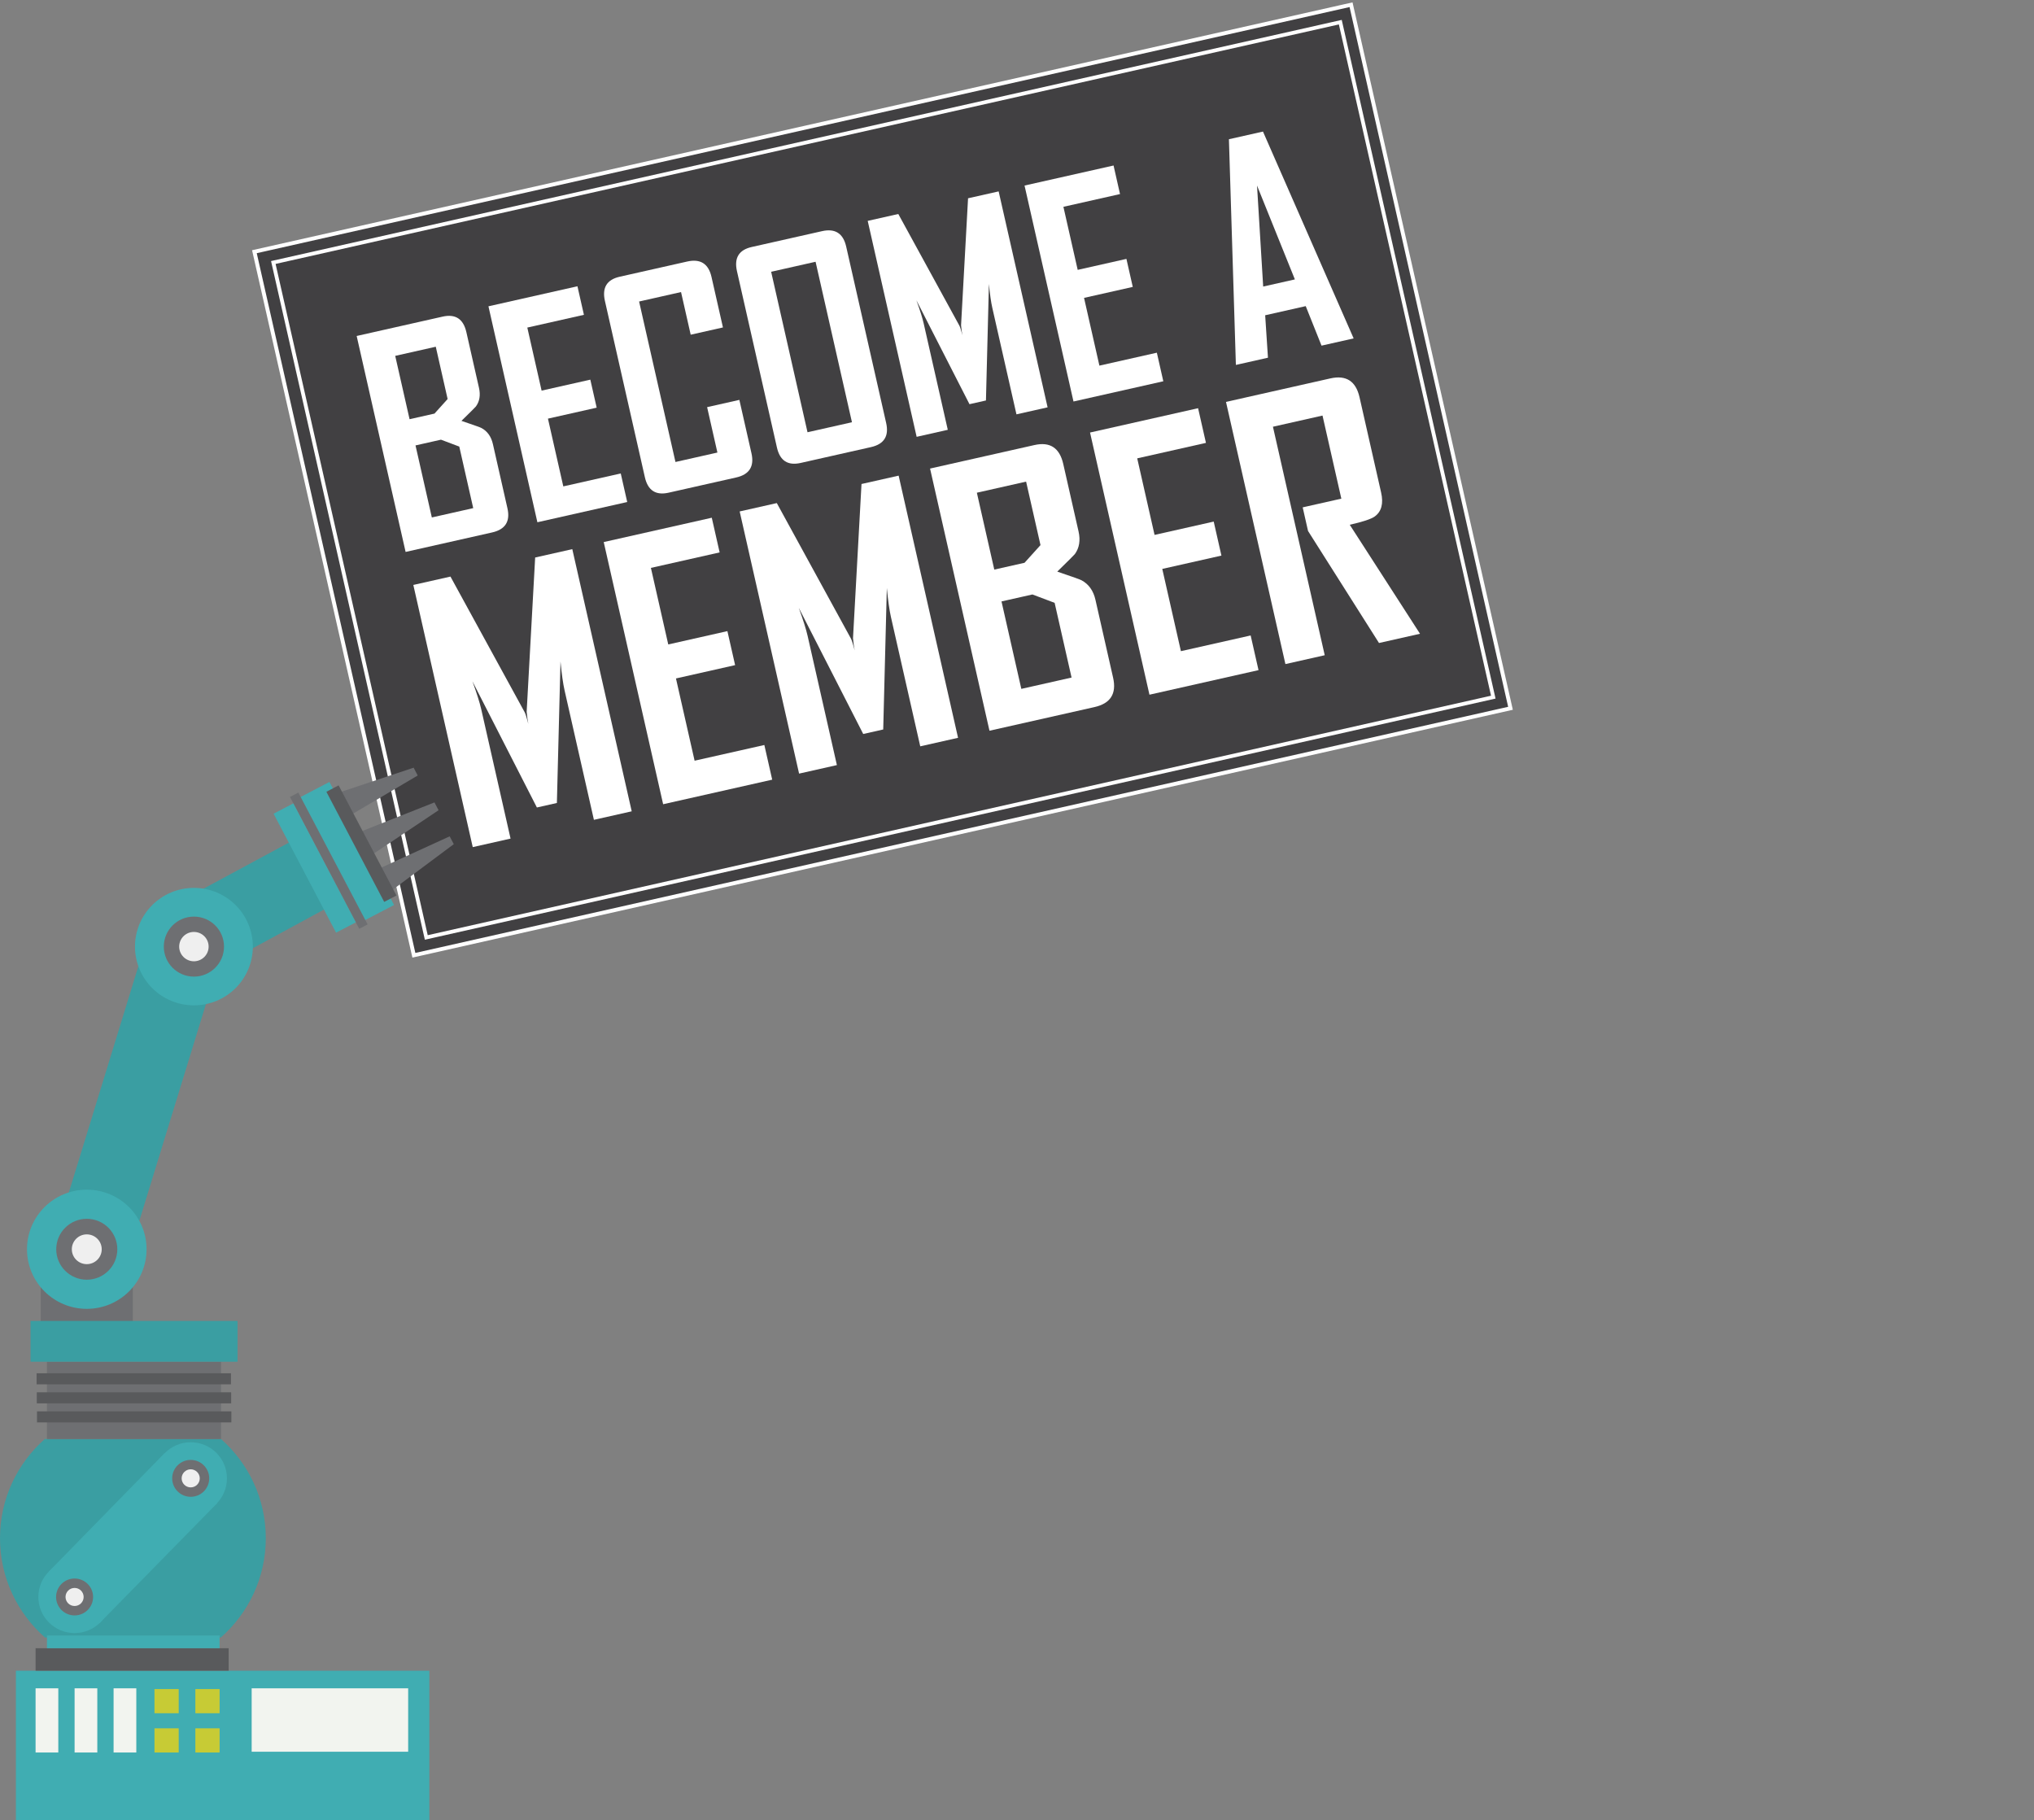 <?xml version="1.0" encoding="utf-8"?>
<!-- Generator: Adobe Illustrator 16.0.0, SVG Export Plug-In . SVG Version: 6.00 Build 0)  -->
<!DOCTYPE svg PUBLIC "-//W3C//DTD SVG 1.1//EN" "http://www.w3.org/Graphics/SVG/1.1/DTD/svg11.dtd">
<svg version="1.1" id="Layer_1" xmlns="http://www.w3.org/2000/svg" xmlns:xlink="http://www.w3.org/1999/xlink" x="0px" y="0px"
	 width="430.775px" height="385.496px" viewBox="0 0 430.775 385.496" enable-background="new 0 0 430.775 385.496"
	 xml:space="preserve">
<rect x="0" y="0" width="430.775" height="385.496" fill="#808080" stroke="none"/>
<rect x="8.624" y="268.641" fill="#6E6F72" width="19.508" height="13.229"/>
<path fill="#3A9EA2" d="M56.293,325.77c0-8.358-3.671-15.857-9.485-21H9.488C3.67,309.911,0,317.41,0,325.77
	c0,8.383,3.694,15.904,9.543,21.047h37.208C52.599,341.674,56.293,334.152,56.293,325.77z"/>
<rect x="3.367" y="353.839" fill="#40ADB2" width="87.568" height="31.657"/>
<rect x="53.299" y="357.568" fill="#F2F4EF" width="33.146" height="13.431"/>
<rect x="32.716" y="357.729" fill="#C7CB35" width="5.132" height="5.117"/>
<rect x="41.376" y="357.729" fill="#C7CB35" width="5.133" height="5.117"/>
<rect x="32.716" y="366.045" fill="#C7CB35" width="5.132" height="5.115"/>
<g id="arm">
	<g>
		<polygon fill="#414042" stroke="#FFFFFF" stroke-width="0.83" stroke-miterlimit="10" points="319.903,150.009 87.653,202.316
			53.88,53.31 286.134,1 		"/>
		<polygon fill="#414042" stroke="#FFFFFF" stroke-width="0.802" stroke-miterlimit="10" points="316.259,147.648 90.283,198.543
			57.885,55.595 283.858,4.696 		"/>
		<g>
			<path fill="#FFFFFF" d="M107.469,107.643c0.632,2.786-0.45,4.493-3.244,5.123l-18.322,4.127L75.537,71.157l18.205-4.1
				c2.717-0.612,4.393,0.484,5.029,3.29l2.669,11.777c0.353,1.559,0.138,2.876-0.645,3.954c-0.111,0.148-1.133,1.167-3.066,3.056
				c2.647,0.898,4.056,1.401,4.224,1.507c1.263,0.677,2.075,1.815,2.437,3.413L107.469,107.643z M94.801,84.51l-2.51-11.076
				l-8.589,1.935l3.04,13.414l5.276-1.188L94.801,84.51z M100.223,107.616l-2.954-13.034l-3.875-1.461L88,94.336l3.457,15.255
				L100.223,107.616z"/>
			<path fill="#FFFFFF" d="M132.837,106.321l-19.025,4.286l-10.366-45.735l18.85-4.246l1.371,6.049l-11.989,2.7l3.026,13.355
				l10.319-2.324l1.345,5.933l-10.319,2.324l3.252,14.349l12.166-2.74L132.837,106.321z"/>
			<path fill="#FFFFFF" d="M159.152,96.002c0.632,2.786-0.45,4.493-3.244,5.123l-14.307,3.222c-2.716,0.612-4.39-0.475-5.021-3.261
				l-8.465-37.349c-0.636-2.806,0.405-4.514,3.121-5.126l14.306-3.222c2.794-0.629,4.51,0.458,5.146,3.264l2.424,10.696l-6.83,1.538
				l-2.047-9.031l-8.882,2.001l7.703,33.988l8.882-2.001l-2.179-9.615l6.83-1.538L159.152,96.002z"/>
			<path fill="#FFFFFF" d="M187.676,89.577c0.632,2.786-0.44,4.491-3.215,5.116l-14.893,3.354c-2.717,0.612-4.391-0.475-5.022-3.261
				l-8.464-37.349c-0.636-2.806,0.404-4.514,3.121-5.126l14.893-3.354c2.775-0.625,4.48,0.465,5.117,3.271L187.676,89.577z
				 M180.433,89.427l-7.704-33.988l-9.41,2.12l7.703,33.988L180.433,89.427z"/>
			<path fill="#FFFFFF" d="M221.868,86.269l-6.596,1.485l-5.114-22.561c-0.27-1.188-0.509-2.875-0.716-5.061l-0.63,24.684
				l-3.488,0.786l-11.243-22.01c0.764,2.101,1.275,3.727,1.536,4.876l5.113,22.561l-6.596,1.486L183.769,46.78l6.479-1.459
				l12.94,23.654c0.14,0.256,0.355,0.933,0.646,2.036c-0.111-0.487-0.209-1.192-0.294-2.115l1.481-26.902l6.479-1.459
				L221.868,86.269z"/>
			<path fill="#FFFFFF" d="M246.376,80.749l-19.025,4.285l-10.367-45.736l18.852-4.246l1.369,6.049l-11.988,2.7l3.025,13.355
				l10.32-2.324l1.344,5.933l-10.318,2.324l3.252,14.349l12.166-2.74L246.376,80.749z"/>
			<path fill="#FFFFFF" d="M286.685,71.67l-6.803,1.532l-3.346-8.368l-8.588,1.935l0.588,8.989l-6.771,1.525l-0.025-0.117
				l-1.471-47.679l7.213-1.624L286.685,71.67z M274.239,59.176l-8.018-19.879l1.305,21.391L274.239,59.176z"/>
		</g>
		<g>
			<path fill="#FFFFFF" d="M133.789,171.827l-8.007,1.804l-6.208-27.389c-0.327-1.443-0.616-3.492-0.868-6.146l-0.765,29.967
				l-4.235,0.954l-13.65-26.72c0.927,2.551,1.549,4.524,1.865,5.92l6.208,27.389l-8.008,1.804l-12.584-55.524l7.865-1.771
				l15.711,28.717c0.169,0.311,0.431,1.134,0.784,2.472c-0.134-0.592-0.253-1.447-0.357-2.567l1.8-32.662l7.864-1.771
				L133.789,171.827z"/>
			<path fill="#FFFFFF" d="M163.543,165.125l-23.098,5.203l-12.584-55.524l22.884-5.154l1.664,7.345l-14.556,3.279l3.675,16.213
				l12.527-2.822l1.632,7.202l-12.527,2.822l3.948,17.421l14.77-3.327L163.543,165.125z"/>
			<path fill="#FFFFFF" d="M202.903,156.26l-8.007,1.804l-6.208-27.389c-0.327-1.443-0.616-3.492-0.868-6.145l-0.765,29.967
				l-4.235,0.954l-13.649-26.721c0.927,2.551,1.549,4.524,1.865,5.92l6.208,27.389l-8.008,1.804l-12.584-55.524l7.865-1.771
				l15.711,28.718c0.169,0.312,0.431,1.133,0.784,2.471c-0.134-0.592-0.253-1.447-0.357-2.567l1.8-32.662l7.864-1.771
				L202.903,156.26z"/>
			<path fill="#FFFFFF" d="M235.741,143.531c0.768,3.383-0.547,5.456-3.938,6.22l-22.244,5.01l-12.584-55.524l22.102-4.978
				c3.299-0.743,5.332,0.59,6.105,3.996l3.24,14.297c0.428,1.893,0.168,3.493-0.783,4.8c-0.135,0.179-1.375,1.417-3.723,3.71
				c3.215,1.091,4.924,1.701,5.127,1.828c1.533,0.823,2.52,2.205,2.959,4.144L235.741,143.531z M220.362,115.448l-3.047-13.446
				l-10.429,2.349l3.69,16.284l6.407-1.443L220.362,115.448z M226.944,143.499l-3.586-15.823l-4.705-1.774l-6.547,1.475l4.197,18.52
				L226.944,143.499z"/>
			<path fill="#FFFFFF" d="M266.538,141.927l-23.098,5.203l-12.584-55.524l22.883-5.154l1.666,7.345l-14.557,3.278l3.674,16.213
				l12.527-2.821l1.633,7.202l-12.527,2.821l3.947,17.421l14.771-3.327L266.538,141.927z"/>
			<path fill="#FFFFFF" d="M300.739,134.224l-8.684,1.956l-15.029-23.725l-1.133-5.002l8.186-1.844l-3.988-17.598l-10.498,2.365
				l10.967,48.393l-8.326,1.876l-12.584-55.524l22.102-4.978c3.346-0.753,5.402,0.574,6.176,3.98l4.574,20.187
				c0.531,2.342,0.078,4.035-1.355,5.078c-0.773,0.547-2.537,1.132-5.289,1.751L300.739,134.224z"/>
		</g>
	</g>
	<polygon fill="#3A9EA2" points="71.222,191.221 63.762,177.067 32.608,193.878 12.212,260.262 27.548,264.945 45.985,204.934 	"/>
	<g>
		<ellipse fill="#40ADB2" cx="41.068" cy="200.482" rx="12.479" ry="12.438"/>
		<path fill="#6E6F72" d="M47.443,200.482c0,3.512-2.854,6.354-6.376,6.354c-3.519,0-6.374-2.842-6.374-6.354
			s2.854-6.354,6.374-6.354C44.589,194.128,47.443,196.971,47.443,200.482z"/>
		<ellipse fill="#EFEFEF" cx="41.067" cy="200.482" rx="3.118" ry="3.107"/>
	</g>
	<g>
		<g>
			<polygon fill="#6E6F72" points="82.156,189.185 79.584,184.287 95.236,177.128 96.106,178.784 			"/>
			<polygon fill="#6E6F72" points="71.078,168.092 73.647,172.986 88.468,164.242 87.6,162.587 			"/>
			<polygon fill="#6E6F72" points="75.943,176.31 78.514,181.207 92.883,171.599 92.013,169.941 			"/>
		</g>
		<polygon fill="#40ADB2" points="69.774,165.607 83.459,191.669 76.863,195.107 63.174,169.052 		"/>
		<polygon fill="#595A5C" points="71.718,166.333 83.968,189.66 81.368,191.014 69.124,167.69 		"/>
		<polygon fill="#6E6F72" points="63.186,167.854 77.858,195.783 76.081,196.712 61.412,168.779 		"/>
		<polygon fill="#40ADB2" points="57.939,172.333 71.174,197.527 75.362,195.343 62.127,170.147 		"/>
	</g>
</g>
<rect x="41.376" y="366.045" fill="#C7CB35" width="5.133" height="5.115"/>
<g>
	<rect x="7.536" y="357.568" fill="#F2F4EF" width="4.812" height="13.592"/>
	<rect x="15.797" y="357.568" fill="#F2F4EF" width="4.811" height="13.592"/>
	<rect x="24.056" y="357.568" fill="#F2F4EF" width="4.812" height="13.592"/>
</g>
<rect x="7.536" y="349.076" fill="#595A5C" width="40.897" height="4.763"/>
<g>
	<path fill="#40ADB2" d="M31.039,264.58c0,6.975-5.67,12.621-12.661,12.621c-6.991,0-12.66-5.646-12.66-12.621
		c0-6.969,5.668-12.619,12.66-12.619C25.37,251.961,31.039,257.611,31.039,264.58z"/>
	<ellipse fill="#6E6F72" cx="18.378" cy="264.58" rx="6.468" ry="6.449"/>
	<path fill="#EFEFEF" d="M21.543,264.58c0,1.746-1.417,3.154-3.166,3.154c-1.747,0-3.165-1.408-3.165-3.154
		c0-1.741,1.417-3.153,3.165-3.153C20.126,261.427,21.543,262.839,21.543,264.58z"/>
</g>
<g>
	<polygon fill="#40ADB2" points="21.06,343.784 10.337,332.85 34.821,307.801 45.957,318.398 	"/>
	<g>
		<ellipse fill="#40ADB2" cx="40.389" cy="313.101" rx="7.673" ry="7.649"/>
		<ellipse fill="#6E6F72" cx="40.389" cy="313.101" rx="3.921" ry="3.907"/>
		<ellipse fill="#EFEFEF" cx="40.389" cy="313.101" rx="1.918" ry="1.911"/>
	</g>
	<g>
		<ellipse fill="#40ADB2" cx="15.796" cy="338.223" rx="7.673" ry="7.646"/>
		<path fill="#6E6F72" d="M19.716,338.223c0,2.157-1.755,3.906-3.919,3.906c-2.166,0-3.92-1.749-3.92-3.906
			c0-2.16,1.754-3.908,3.92-3.908C17.961,334.313,19.716,336.063,19.716,338.223z"/>
		<path fill="#EFEFEF" d="M17.714,338.223c0,1.053-0.859,1.91-1.917,1.91c-1.06,0-1.919-0.857-1.919-1.91
			c0-1.059,0.859-1.914,1.919-1.914C16.855,336.309,17.714,337.164,17.714,338.223z"/>
	</g>
</g>
<rect x="9.942" y="346.378" fill="#40ADB2" width="36.567" height="2.698"/>
<rect x="9.942" y="288.395" fill="#6E6F72" width="36.866" height="16.375"/>
<g>
	<rect x="7.751" y="290.846" fill="#595A5C" width="41.164" height="2.344"/>
	<rect x="7.792" y="294.877" fill="#595A5C" width="41.166" height="2.344"/>
	<rect x="7.835" y="298.908" fill="#595A5C" width="41.165" height="2.345"/>
</g>
<rect x="6.468" y="279.76" fill="#3A9EA2" width="43.838" height="8.635"/>
</svg>
